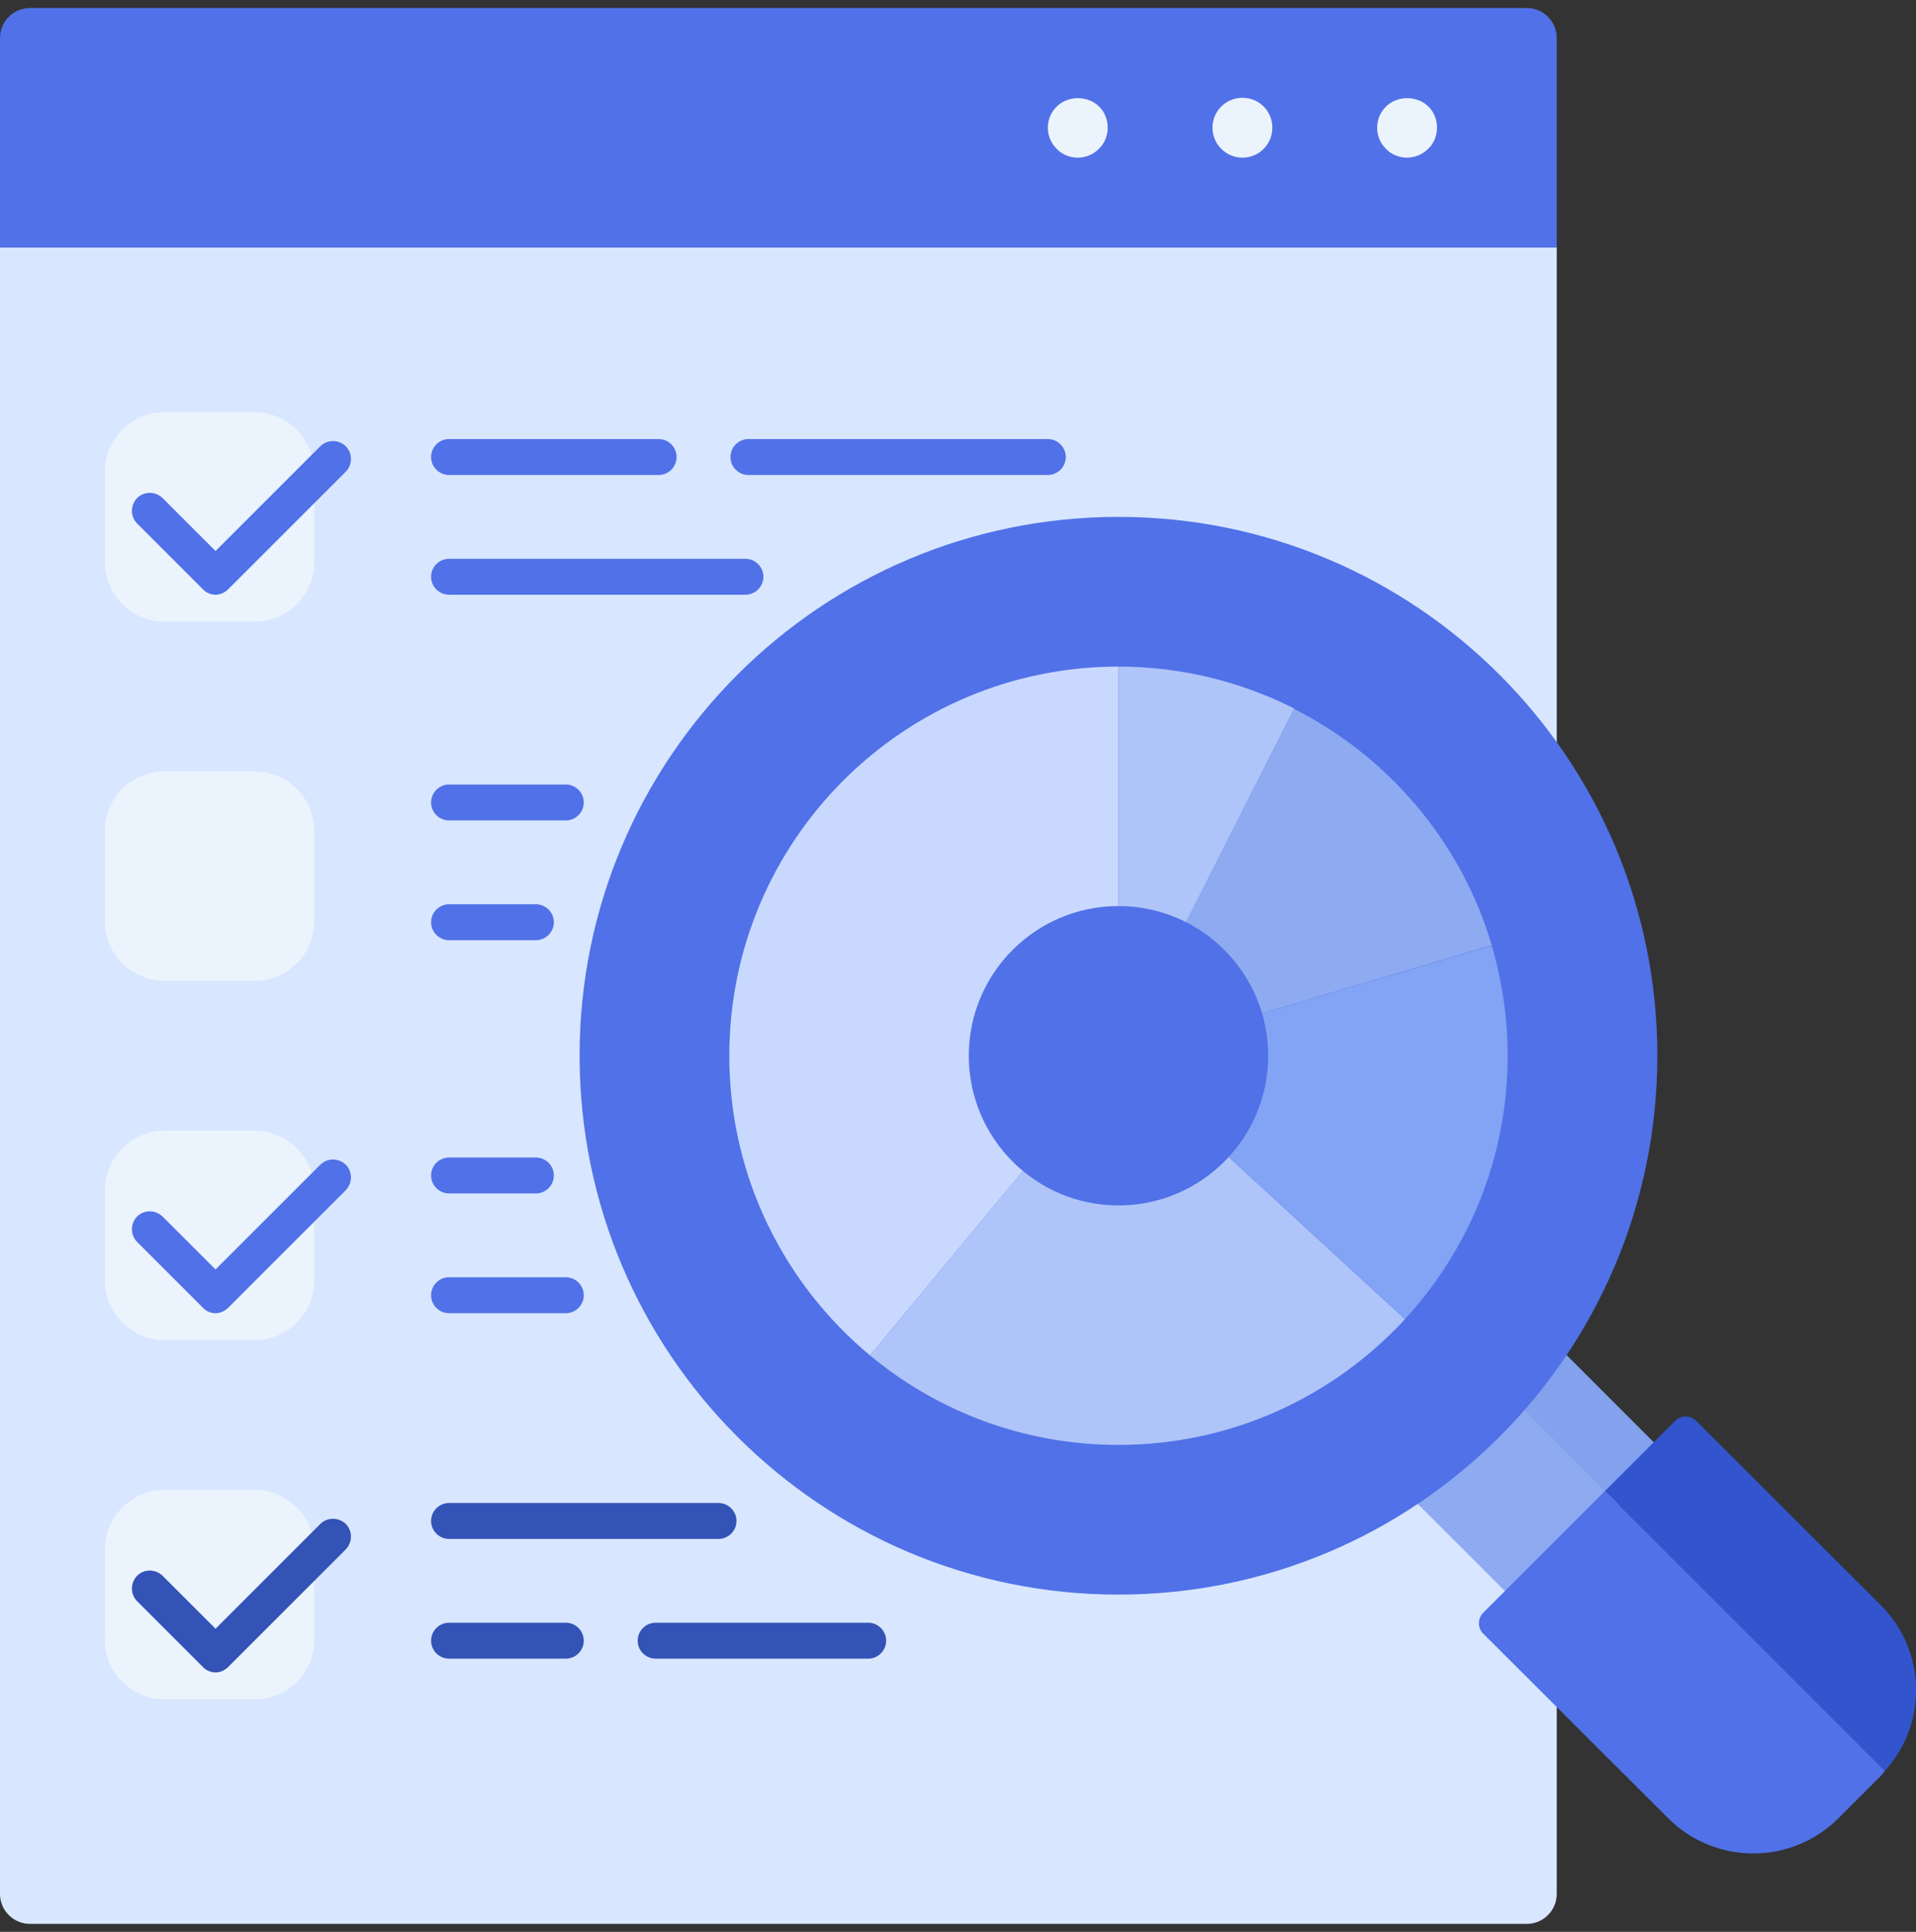 <svg width="120" height="121" viewBox="0 0 120 121" fill="none" xmlns="http://www.w3.org/2000/svg">
<rect x="0" y="0" width="120" height="121" fill="#333333" stroke="none"/>
<path d="M0 15.5H97.5V118.625C97.5 119.656 96.656 120.5 95.625 120.5H1.875C0.844 120.5 0 119.656 0 118.625V15.5Z" fill="#D8E6FF"/>
<path d="M95.625 0.5H1.875C0.844 0.5 0 1.344 0 2.375V15.5H97.5V2.375C97.5 1.344 96.656 0.5 95.625 0.5Z" fill="#5071E7"/>
<path d="M67.5 9.875C67.013 9.875 66.525 9.688 66.188 9.331C65.831 8.975 65.625 8.506 65.625 8C65.625 7.494 65.831 7.006 66.188 6.669C66.881 5.975 68.138 5.975 68.831 6.669C69.188 7.006 69.375 7.494 69.375 8C69.375 8.488 69.188 8.975 68.831 9.312C68.494 9.669 68.006 9.875 67.5 9.875Z" fill="#EBF3FD"/>
<path d="M75.938 8C75.938 6.95 76.781 6.125 77.812 6.125C78.862 6.125 79.688 6.95 79.688 8C79.688 9.031 78.862 9.875 77.812 9.875C76.781 9.875 75.938 9.031 75.938 8Z" fill="#EBF3FD"/>
<path d="M88.125 9.875C87.638 9.875 87.15 9.688 86.812 9.331C86.456 8.994 86.25 8.506 86.25 8C86.25 7.494 86.456 7.006 86.812 6.669C87.506 5.975 88.763 5.975 89.456 6.669C89.812 7.006 90 7.494 90 8C90 8.488 89.812 8.975 89.456 9.312C89.1 9.669 88.631 9.875 88.125 9.875Z" fill="#EBF3FD"/>
<path d="M96.26 83.018L93.197 86.081L101.391 94.274L104.453 91.212L96.26 83.018Z" fill="#83A1EC"/>
<path d="M93.198 86.057L86.928 92.329L95.122 100.521L101.393 94.249L93.198 86.057Z" fill="#8EAAF1"/>
<path d="M117.807 100.55L106.238 89C105.863 88.625 105.282 88.625 104.907 89L100.52 93.388L118.051 110.919C120.732 107.975 120.657 103.4 117.807 100.55Z" fill="#3254CD"/>
<path d="M100.519 93.388L92.906 101C92.531 101.375 92.531 101.975 92.906 102.331L104.475 113.881C107.419 116.825 112.2 116.825 115.144 113.881L117.806 111.219C117.9 111.125 117.956 111.012 118.05 110.919L100.519 93.388Z" fill="#5071E7"/>
<path d="M70.051 99.875C88.69 99.875 103.801 84.765 103.801 66.125C103.801 47.485 88.69 32.375 70.051 32.375C51.411 32.375 36.301 47.485 36.301 66.125C36.301 84.765 51.411 99.875 70.051 99.875Z" fill="#5071E7"/>
<path d="M45.676 66.125C45.676 73.681 49.107 80.412 54.488 84.894L70.051 66.125V41.75C56.588 41.75 45.676 52.663 45.676 66.125Z" fill="#C9D8FF"/>
<path d="M70.051 41.75V66.125L81.057 44.375C77.738 42.706 74.007 41.75 70.051 41.75Z" fill="#AFC4F9"/>
<path d="M81.038 44.394L70.051 66.125L93.432 59.206C91.519 52.737 86.963 47.394 81.038 44.394Z" fill="#8EAAF1"/>
<path d="M54.488 84.894C58.707 88.4 64.126 90.5 70.051 90.5C77.157 90.5 83.532 87.463 87.995 82.625L70.051 66.125L54.488 84.894Z" fill="#AFC4F9"/>
<path d="M93.432 59.225L70.051 66.125L87.995 82.625C91.988 78.275 94.426 72.5 94.426 66.125C94.426 63.725 94.07 61.4 93.432 59.225Z" fill="#83A3F4"/>
<path d="M70.051 75.5C75.228 75.5 79.426 71.303 79.426 66.125C79.426 60.947 75.228 56.75 70.051 56.75C64.873 56.75 60.676 60.947 60.676 66.125C60.676 71.303 64.873 75.5 70.051 75.5Z" fill="#5071E7"/>
<path d="M46.688 37.25H28.125C27.506 37.25 27 36.744 27 36.125C27 35.506 27.506 35 28.125 35H46.688C47.306 35 47.812 35.506 47.812 36.125C47.812 36.744 47.306 37.25 46.688 37.25Z" fill="#5071E7"/>
<path d="M65.625 29.75H46.875C46.256 29.75 45.75 29.244 45.75 28.625C45.75 28.006 46.256 27.5 46.875 27.5H65.625C66.244 27.5 66.75 28.006 66.75 28.625C66.75 29.244 66.244 29.75 65.625 29.75Z" fill="#5071E7"/>
<path d="M41.25 29.75H28.125C27.506 29.75 27 29.244 27 28.625C27 28.006 27.506 27.5 28.125 27.5H41.25C41.869 27.5 42.375 28.006 42.375 28.625C42.375 29.244 41.869 29.75 41.25 29.75Z" fill="#5071E7"/>
<path d="M33.562 58.888H28.125C27.506 58.888 27 58.381 27 57.763C27 57.144 27.506 56.638 28.125 56.638H33.562C34.181 56.638 34.688 57.144 34.688 57.763C34.688 58.381 34.181 58.888 33.562 58.888Z" fill="#5071E7"/>
<path d="M35.438 51.387H28.125C27.506 51.387 27 50.881 27 50.263C27 49.644 27.506 49.138 28.125 49.138H35.438C36.056 49.138 36.562 49.644 36.562 50.263C36.562 50.881 36.056 51.387 35.438 51.387Z" fill="#5071E7"/>
<path d="M35.438 82.25H28.125C27.506 82.25 27 81.744 27 81.125C27 80.506 27.506 80 28.125 80H35.438C36.056 80 36.562 80.506 36.562 81.125C36.562 81.744 36.056 82.25 35.438 82.25Z" fill="#5071E7"/>
<path d="M33.562 74.75H28.125C27.506 74.75 27 74.244 27 73.625C27 73.006 27.506 72.5 28.125 72.5H33.562C34.181 72.5 34.688 73.006 34.688 73.625C34.688 74.244 34.181 74.75 33.562 74.75Z" fill="#5071E7"/>
<path d="M54.375 103.887H41.062C40.444 103.887 39.938 103.381 39.938 102.762C39.938 102.144 40.444 101.637 41.062 101.637H54.375C54.994 101.637 55.5 102.144 55.5 102.762C55.5 103.381 54.994 103.887 54.375 103.887Z" fill="#3353B6"/>
<path d="M35.438 103.887H28.125C27.506 103.887 27 103.381 27 102.762C27 102.144 27.506 101.637 28.125 101.637H35.438C36.056 101.637 36.562 102.144 36.562 102.762C36.562 103.381 36.056 103.887 35.438 103.887Z" fill="#3353B6"/>
<path d="M45 96.388H28.125C27.506 96.388 27 95.881 27 95.263C27 94.644 27.506 94.138 28.125 94.138H45C45.619 94.138 46.125 94.644 46.125 95.263C46.125 95.881 45.619 96.388 45 96.388Z" fill="#3353B6"/>
<path d="M15.938 38.938H10.312C8.25 38.938 6.562 37.269 6.562 35.188V29.562C6.562 27.5 8.25 25.812 10.312 25.812H15.938C18 25.812 19.688 27.5 19.688 29.562V35.188C19.688 37.269 18.019 38.938 15.938 38.938Z" fill="#EBF3FD"/>
<path d="M13.5 37.25C13.218 37.25 12.918 37.137 12.712 36.912L8.587 32.787C8.156 32.356 8.156 31.644 8.587 31.194C9.018 30.762 9.731 30.762 10.181 31.194L13.5 34.512L20.062 27.95C20.493 27.519 21.206 27.519 21.656 27.95C22.087 28.381 22.087 29.112 21.656 29.544L14.306 36.894C14.062 37.137 13.781 37.25 13.5 37.25Z" fill="#5071E7"/>
<path d="M15.938 61.438H10.312C8.25 61.438 6.562 59.75 6.562 57.688V52.062C6.562 49.981 8.25 48.312 10.312 48.312H15.938C18 48.312 19.688 49.981 19.688 52.062V57.688C19.688 59.769 18.019 61.438 15.938 61.438Z" fill="#EBF3FD"/>
<path d="M15.938 83.938H10.312C8.25 83.938 6.562 82.25 6.562 80.188V74.562C6.562 72.5 8.25 70.812 10.312 70.812H15.938C18 70.812 19.688 72.5 19.688 74.562V80.188C19.688 82.269 18.019 83.938 15.938 83.938Z" fill="#EBF3FD"/>
<path d="M13.5 82.25C13.218 82.25 12.918 82.137 12.712 81.912L8.587 77.787C8.156 77.356 8.156 76.625 8.587 76.194C9.018 75.762 9.731 75.762 10.181 76.194L13.5 79.512L20.062 72.95C20.493 72.519 21.206 72.519 21.656 72.95C22.087 73.381 22.087 74.094 21.656 74.544L14.306 81.894C14.062 82.137 13.781 82.25 13.5 82.25Z" fill="#5071E7"/>
<path d="M15.938 106.438H10.312C8.25 106.438 6.562 104.769 6.562 102.688V97.062C6.562 95 8.25 93.312 10.312 93.312H15.938C18 93.312 19.688 95 19.688 97.062V102.688C19.688 104.769 18.019 106.438 15.938 106.438Z" fill="#EBF3FD"/>
<path d="M13.5 104.75C13.218 104.75 12.918 104.637 12.712 104.412L8.587 100.287C8.156 99.856 8.156 99.144 8.587 98.694C9.018 98.262 9.731 98.262 10.181 98.694L13.5 102.012L20.062 95.45C20.493 95.019 21.206 95.019 21.656 95.45C22.087 95.881 22.087 96.594 21.656 97.044L14.306 104.394C14.062 104.637 13.781 104.75 13.5 104.75Z" fill="#3353B6"/>
</svg>

